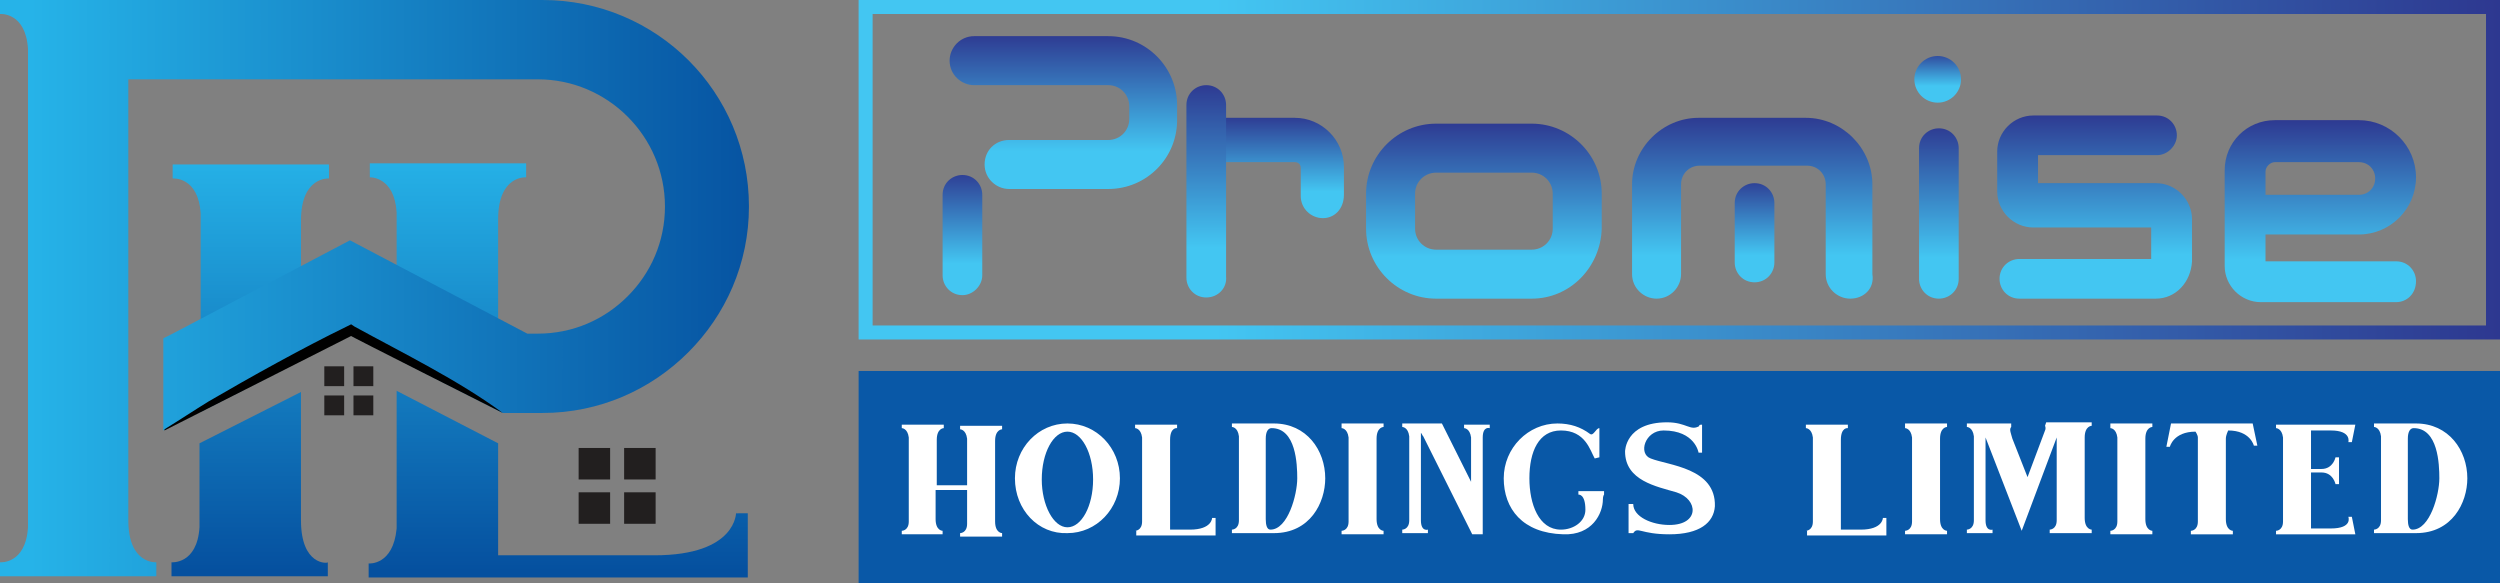 <?xml version="1.0" encoding="utf-8"?>
<!-- Generator: Adobe Illustrator 27.1.1, SVG Export Plug-In . SVG Version: 6.00 Build 0)  -->
<svg version="1.1" id="Layer_1" xmlns="http://www.w3.org/2000/svg" xmlns:xlink="http://www.w3.org/1999/xlink" x="0px" y="0px"
	 viewBox="0 0 214.3 50" style="enable-background:new 0 0 214.3 50;" xml:space="preserve">
<rect x="0" y="0" width="214.3" height="50" fill="#808080" stroke="none"/>
<style type="text/css">
	.st0{fill:#FFFFFF;}
	.st1{opacity:0.6;fill:#FFFFFF;}
	.st2{fill:#221F1F;}
	.st3{fill:url(#SVGID_1_);}
	.st4{fill:url(#SVGID_00000130637666974727670630000013143473426365598611_);}
	.st5{fill:url(#SVGID_00000165954110735009661710000005471431485244142508_);}
	.st6{fill:url(#SVGID_00000096017386629108468060000006728672357592564409_);}
	.st7{opacity:0.6;fill:url(#SVGID_00000142869077013379556020000012364356584800570247_);}
	.st8{opacity:0.6;fill:url(#SVGID_00000032620438664655996100000001518687563433229462_);}
	.st9{fill:#0958A7;}
	.st10{fill:url(#SVGID_00000145767583071143222020000016151611233398176167_);}
	.st11{fill:url(#SVGID_00000088835890423337020360000015826920299972418965_);}
	.st12{fill:url(#SVGID_00000111887671922845375270000005565664765358729902_);}
	.st13{fill:url(#SVGID_00000114037172792684687630000012753088584934438027_);}
	.st14{fill:url(#SVGID_00000172440135268985055570000008145315154205151922_);}
	.st15{fill:url(#SVGID_00000039125506838245966670000017190926629491511453_);}
	.st16{fill:url(#SVGID_00000147913218308803369120000003030543869489099680_);}
	.st17{fill:url(#SVGID_00000008130168664154101080000010995813877448926642_);}
	.st18{fill:url(#SVGID_00000131352266072438609620000017197450063930690997_);}
	.st19{fill:url(#SVGID_00000074427860886773020080000009245819336231006344_);}
	.st20{fill:url(#SVGID_00000141448412984202152640000012962154546583769756_);}
	.st21{fill:url(#SVGID_00000074436049396709352790000002848318747534557580_);}
	.st22{fill:url(#SVGID_00000110471344455693629740000001969156541079681707_);}
	.st23{fill:url(#SVGID_00000152248248024605884070000005942298099134367106_);}
	.st24{fill:url(#SVGID_00000071545537432504206670000001365031100996231568_);}
	.st25{fill:url(#SVGID_00000119086328273630542340000001145149626424812421_);}
	.st26{fill:url(#SVGID_00000133523718559905112290000012058295183601844158_);}
	.st27{opacity:0.6;fill:url(#SVGID_00000052810971643666041910000012465495809062472368_);}
	.st28{opacity:0.6;fill:url(#SVGID_00000060732311203278459510000015719747600256608912_);}
	.st29{fill:url(#SVGID_00000132796674046996671690000006637176797651929021_);}
	.st30{fill:url(#SVGID_00000078032398899419056860000011247812183542652842_);}
	.st31{fill:url(#SVGID_00000103960973412757443860000014718336479353952899_);}
	.st32{fill:url(#SVGID_00000049191569803285810650000006579681055568269981_);}
	.st33{fill:url(#SVGID_00000075140073316239700980000007078333549521431225_);}
	.st34{fill:url(#SVGID_00000122689483369754150710000003933579159411026349_);}
	.st35{fill:url(#SVGID_00000079455381172425538500000000412359114424545200_);}
	.st36{fill:url(#SVGID_00000012463557049145490550000003906486557122785458_);}
	.st37{fill:url(#SVGID_00000139996639005384382470000007535579725903823006_);}
	.st38{fill:url(#SVGID_00000127764087964531623560000014077703247548922777_);}
	.st39{fill:url(#SVGID_00000116207339642834401410000015634143033033356730_);}
	.st40{fill:url(#SVGID_00000029735405477808921500000015018329731249867392_);}
	.st41{fill:url(#SVGID_00000039831452468751804470000018220973207900292506_);}
	.st42{fill:url(#SVGID_00000056396884826062635380000011692638357902220444_);}
	.st43{fill:url(#SVGID_00000039846818016697516770000001689981850196146328_);}
	.st44{fill:url(#SVGID_00000107579997892883178990000002358684266143125902_);}
	.st45{fill:url(#SVGID_00000121260480895170291470000000393409489151178420_);}
	.st46{opacity:0.6;fill:url(#SVGID_00000060719314052958718540000005515840199985151112_);}
	.st47{opacity:0.6;fill:url(#SVGID_00000047754266285955032310000011368970116919493534_);}
	.st48{fill:url(#SVGID_00000096040776456447711310000003857735419584167325_);}
	.st49{fill:url(#SVGID_00000108289028657525443730000006065276110721762983_);}
	.st50{fill:url(#SVGID_00000142865608489346575450000001240440970221227653_);}
	.st51{fill:url(#SVGID_00000127745308612491749360000010712345754586115515_);}
	.st52{fill:url(#SVGID_00000036966262347590924450000002157383504295105721_);}
	.st53{opacity:0.6;fill:url(#SVGID_00000052825454204840480230000000428819239860503704_);}
	.st54{opacity:0.6;fill:url(#SVGID_00000039111018364706159260000007114757223943188920_);}
	.st55{fill:url(#SVGID_00000105403129044473041770000002419786993574630579_);}
	.st56{opacity:0.6;fill:url(#SVGID_00000005978955352838685700000013137171799502121114_);}
	.st57{opacity:0.6;fill:url(#SVGID_00000001626184835667474640000003923860689572551607_);}
	.st58{opacity:0.3;}
	.st59{fill:url(#SVGID_00000039134982564352100070000004229096345019657375_);}
	.st60{fill:url(#SVGID_00000091728909476492697140000001756584314893034422_);}
	.st61{fill:#2D358E;}
	.st62{fill:#43C6F2;}
</style>
<g>
	<g>
		<rect x="27.8" y="31.4" class="st2" width="1.7" height="1.7"/>
		<rect x="30.3" y="31.4" class="st2" width="1.7" height="1.7"/>
		<rect x="27.8" y="33.9" class="st2" width="1.7" height="1.7"/>
		<rect x="30.3" y="33.9" class="st2" width="1.7" height="1.7"/>
	</g>
	<g>
		<rect x="49.6" y="38.4" class="st2" width="2.7" height="2.7"/>
		<rect x="53.5" y="38.4" class="st2" width="2.7" height="2.7"/>
		<rect x="49.6" y="42.2" class="st2" width="2.7" height="2.7"/>
		<rect x="53.5" y="42.2" class="st2" width="2.7" height="2.7"/>
	</g>
	
		<linearGradient id="SVGID_1_" gradientUnits="userSpaceOnUse" x1="-6784.469" y1="1727.08" x2="-6784.469" y2="1538.853" gradientTransform="matrix(0.191 0 0 0.191 1319.842 -280.903)">
		<stop  offset="0" style="stop-color:#05509F"/>
		<stop  offset="1" style="stop-color:#26B3E8"/>
	</linearGradient>
	<path class="st3" d="M25.8,44.6v-11L17.1,38v7.2c-0.2,3.2-2.4,3-2.4,3v1.2h13.4v-1.2C28.1,48.3,25.8,48.5,25.8,44.6z"/>
	
		<linearGradient id="SVGID_00000012441964347738071760000009557641229468227732_" gradientUnits="userSpaceOnUse" x1="-6784.469" y1="1727.08" x2="-6784.469" y2="1538.853" gradientTransform="matrix(0.191 0 0 0.191 1319.842 -280.903)">
		<stop  offset="0" style="stop-color:#05509F"/>
		<stop  offset="1" style="stop-color:#26B3E8"/>
	</linearGradient>
	<path style="fill:url(#SVGID_00000012441964347738071760000009557641229468227732_);" d="M14.8,14.1v1.2c0,0,2.2-0.2,2.4,3v17
		l8.6-4.4v-12c0-3.8,2.4-3.6,2.4-3.6v-1.2H14.8z"/>
	
		<linearGradient id="SVGID_00000101811628817559261920000017079211151345815183_" gradientUnits="userSpaceOnUse" x1="-6646.15" y1="1727.08" x2="-6646.15" y2="1538.853" gradientTransform="matrix(0.191 0 0 0.191 1319.842 -280.903)">
		<stop  offset="0" style="stop-color:#05509F"/>
		<stop  offset="1" style="stop-color:#26B3E8"/>
	</linearGradient>
	<path style="fill:url(#SVGID_00000101811628817559261920000017079211151345815183_);" d="M63.1,43.9c0,0,0.1,3.7-7,3.7H42.7l0-9.6
		L34,33.5v11.8c-0.3,3.2-2.4,3-2.4,3v1.2h32.5v-5.5H63.1z"/>
	
		<linearGradient id="SVGID_00000031203616651696910570000005168181296168123779_" gradientUnits="userSpaceOnUse" x1="-6696.098" y1="1727.08" x2="-6696.098" y2="1538.853" gradientTransform="matrix(0.191 0 0 0.191 1319.842 -280.903)">
		<stop  offset="0" style="stop-color:#05509F"/>
		<stop  offset="1" style="stop-color:#26B3E8"/>
	</linearGradient>
	<path style="fill:url(#SVGID_00000031203616651696910570000005168181296168123779_);" d="M34,18.2v12.5l8.7,4.4l0-16.3
		c0-3.8,2.4-3.6,2.4-3.6v-1.2H31.7v1.2C31.7,15.2,33.8,15.1,34,18.2z"/>
	
		<radialGradient id="SVGID_00000000188790502313740880000012560423152498309262_" cx="-6695.034" cy="1598.73" r="27.666" gradientTransform="matrix(0.168 9.083909e-02 -9.800865e-03 1.817379e-02 1181.974 604.172)" gradientUnits="userSpaceOnUse">
		<stop  offset="0" style="stop-color:#707274"/>
		<stop  offset="1" style="stop-color:#FFFFFF;stop-opacity:0"/>
	</radialGradient>
	<path style="opacity:0.6;fill:url(#SVGID_00000000188790502313740880000012560423152498309262_);" d="M34,22.6
		c0.8,0.2,1.6,0.4,2.4,0.8c0.4,0.1,0.7,0.3,1.1,0.5c0.4,0.2,0.7,0.4,1.1,0.5c0.4,0.2,0.7,0.4,1.1,0.6c0.3,0.2,0.7,0.4,1,0.7
		c0.7,0.5,1.3,0.9,2,1.5l0,0.1L38.3,25L34,22.6L34,22.6z"/>
	
		<radialGradient id="SVGID_00000078734470048800309610000013712819046916220054_" cx="5541.936" cy="1599.346" r="27.666" gradientTransform="matrix(-0.168 9.083909e-02 9.800865e-03 1.817379e-02 939.09 -507.317)" gradientUnits="userSpaceOnUse">
		<stop  offset="0" style="stop-color:#707274"/>
		<stop  offset="1" style="stop-color:#FFFFFF;stop-opacity:0"/>
	</radialGradient>
	<path style="opacity:0.6;fill:url(#SVGID_00000078734470048800309610000013712819046916220054_);" d="M25.8,22.8
		c-0.8,0.2-1.6,0.4-2.4,0.8c-0.4,0.1-0.7,0.3-1.1,0.5c-0.4,0.2-0.7,0.4-1.1,0.5c-0.4,0.2-0.7,0.4-1.1,0.6c-0.3,0.2-0.7,0.4-1,0.7
		c-0.7,0.5-1.3,0.9-2,1.5l0,0.1l4.3-2.2L25.8,22.8L25.8,22.8z"/>
	<g>
		
			<rect x="135.4" y="-28.9" transform="matrix(-1.836970e-16 1 -1 -1.836970e-16 184.857 -103.062)" class="st9" width="17.1" height="139.5"/>
		<path class="st9" d="M214.3,50H73.6V31.8h140.7V50z M74.8,48.9h138.4V32.9H74.8V48.9z"/>
	</g>
	<g>
		
			<linearGradient id="SVGID_00000058579117643089584730000012839171473385715126_" gradientUnits="userSpaceOnUse" x1="-6511.983" y1="1543.842" x2="-5776.708" y2="1543.842" gradientTransform="matrix(0.191 0 0 0.191 1319.842 -280.903)">
			<stop  offset="0.2" style="stop-color:#43C6F2"/>
			<stop  offset="1" style="stop-color:#2D358E"/>
		</linearGradient>
		<path style="fill:url(#SVGID_00000058579117643089584730000012839171473385715126_);" d="M214.3,29.1H73.6V0h140.7V29.1z
			 M74.8,27.9h138.3V1.2H74.8V27.9z"/>
	</g>
	
		<linearGradient id="SVGID_00000181791559652025781150000002717432183887103403_" gradientUnits="userSpaceOnUse" x1="-6896.578" y1="1596.935" x2="-6561.137" y2="1596.935" gradientTransform="matrix(0.191 0 0 0.191 1319.842 -280.903)">
		<stop  offset="0" style="stop-color:#26B3E8"/>
		<stop  offset="1" style="stop-color:#05509F"/>
	</linearGradient>
	<path style="fill:url(#SVGID_00000181791559652025781150000002717432183887103403_);" d="M64.2,17.7c0,4.9-2,9.3-5.2,12.5
		c-3.2,3.2-7.6,5.2-12.5,5.2h-3.4L30,28.7l-16,8.2v-7.9l0.8-0.4l15.2-8l15.2,8h0.9c3,0,5.7-1.2,7.7-3.2c2-2,3.2-4.7,3.2-7.7
		c0-6-4.9-10.9-10.9-10.9H11v37.8c0,3.8,2.4,3.6,2.4,3.6v1.2H0v-1.2c0,0,2.2,0.2,2.4-3V4.2C2.2,1,0,1.2,0,1.2V0h46.5
		C56.3,0,64.2,7.9,64.2,17.7z"/>
	<g>
		<path d="M43.1,35.4c0,0-13.3-6.7-13-6.6c0,0-16,8.1-16,8.1l0-0.1c1.3-0.8,2.5-1.6,3.8-2.4c3.6-2.1,8.1-4.6,11.8-6.4
			c0,0,0.4-0.2,0.4-0.2l0.3,0.2C34.6,30.3,39.3,32.6,43.1,35.4L43.1,35.4z"/>
	</g>
	<g>
		<g>
			<path class="st0" d="M80.9,45.8h-3.6v-0.3c0,0,0.6,0,0.6-0.8v-7.2c-0.1-0.8-0.6-0.8-0.6-0.8v-0.3h3.6v0.3c0,0-0.6,0-0.6,1v3.9
				l0,0h2.6v-4c-0.1-0.8-0.6-0.8-0.6-0.8v-0.3h3.6v0.3c0,0-0.6,0-0.6,1v6.9c0,1,0.6,1,0.6,1v0.3h-3.6v-0.3c0,0,0.6,0,0.6-0.8V42
				h-2.7v2.5c0,1,0.6,1,0.6,1V45.8z"/>
			<path class="st0" d="M91.5,36.3c2.5,0,4.5,2.1,4.5,4.7c0,2.6-2,4.7-4.5,4.7C89,45.8,87,43.7,87,41C87,38.4,89,36.3,91.5,36.3z
				 M91.5,37c-1.2,0-2.2,1.8-2.2,4.1c0,2.2,1,4.1,2.2,4.1c1.2,0,2.2-1.8,2.2-4.1C93.7,38.8,92.7,37,91.5,37z"/>
			<path class="st0" d="M97.3,45.5c0,0,0.6,0,0.6-0.8v-7.2c-0.1-0.8-0.6-0.8-0.6-0.8v-0.3h3.6v0.3c0,0-0.6-0.1-0.6,1l0,7.7h1.7
				c1.9,0,1.9-1,1.9-1h0.3v1.5h-6.8V45.5z"/>
			<path class="st0" d="M105.6,36.3c0,0,3.3,0,3.6,0c2.8,0,4.4,2.3,4.4,4.7c0,2.1-1.3,4.7-4.4,4.7h-3.6v-0.3c0,0,0.6,0,0.6-0.8v-7.2
				c-0.1-0.8-0.6-0.8-0.6-0.8V36.3z M109,36.7c-0.3,0-0.5,0.3-0.5,0.9v6.9c0,0.5,0.1,0.9,0.4,0.9c1.5,0,2.3-3,2.3-4.4
				C111.2,39.8,111.1,36.7,109,36.7z"/>
			<path class="st0" d="M115,36.3h3.6v0.3c0,0-0.6,0-0.6,1v6.9c0,1,0.6,1,0.6,1v0.3H115v-0.3c0,0,0.6,0,0.6-0.8v-7.2
				c-0.1-0.8-0.6-0.8-0.6-0.8V36.3z"/>
			<path class="st0" d="M126.1,41.3v-3.8c-0.1-0.8-0.6-0.8-0.6-0.8v-0.3h2.2v0.3c0,0-0.6-0.2-0.6,0.8l0,8.3h-0.9l-4.2-8.4
				c-0.1-0.1-0.1-0.2-0.2-0.3c0,0.1,0,0.2,0,0.3v7.2c0,1,0.6,0.8,0.6,0.8v0.3h-2.2v-0.3c0,0,0.6,0,0.6-0.8v-7.2
				c-0.1-0.8-0.6-0.8-0.6-0.8v-0.3h3.4L126.1,41.3z"/>
			<path class="st0" d="M137.4,42.8c0,1.2-0.9,3.1-3.4,3c-3.5-0.1-5.1-2.2-5.1-4.8c0-2.6,2.1-4.7,4.6-4.7c1.1,0,2,0.3,2.8,0.9
				c0.3,0.2,0.5-0.5,0.8-0.5v2.5l-0.4,0.1c-0.4-0.7-0.8-2.4-2.9-2.4c-1.9,0-2.7,1.8-2.7,4.1c0,2.2,0.8,4.4,2.7,4.4
				c1.1,0,2.1-0.7,2.1-1.7c0-1.4-0.6-1.3-0.6-1.3v-0.3h2.2v0.3C137.5,42.4,137.4,42.5,137.4,42.8z"/>
			<path class="st0" d="M145.9,36.4c0,0.4,0,2.4,0,2.4l-0.3,0c0,0-0.3-1.9-3-1.9c-1.6,0-2.2,2-1.1,2.4c1.5,0.6,5.6,0.8,5.5,4.1
				c-0.1,1.4-1.3,2.4-3.9,2.4c-2.5,0-2.7-0.7-3.1-0.1c0,0-0.3,0-0.4,0v-2.5h0.4c0,1.1,1.6,1.8,3.1,1.8c2.6,0,2.5-2.2,0.6-2.8
				c-1.7-0.5-4.4-1-4.4-3.5c0,0,0-2.5,3.6-2.5c1.7,0,2,0.8,2.8,0.3C145.6,36.5,145.6,36.4,145.9,36.4z"/>
			<path class="st0" d="M154.8,45.5c0,0,0.6,0,0.6-0.8v-7.2c-0.1-0.8-0.6-0.8-0.6-0.8v-0.3h3.6v0.3c0,0-0.6-0.1-0.6,1l0,7.7h1.7
				c1.9,0,1.9-1,1.9-1h0.3v1.5h-6.8V45.5z"/>
			<path class="st0" d="M163.3,36.3h3.6v0.3c0,0-0.6,0-0.6,1v6.9c0,1,0.6,1,0.6,1v0.3h-3.6v-0.3c0,0,0.6,0,0.6-0.8v-7.2
				c-0.1-0.8-0.6-0.8-0.6-0.8V36.3z"/>
			<path class="st0" d="M172.4,36.3l0,0.3c-0.2,0.2,0,0.6,0.1,1l1.3,3.3l1.5-4c0.1-0.2,0-0.4,0-0.4l0.1-0.3h3.9v0.3c0,0-0.6,0-0.6,1
				v6.9c0,1,0.6,1,0.6,1v0.3h-3.6v-0.3c0,0,0.6,0,0.6-0.8v-7.1l-2.7,7.2l-0.3,0.8l-3.1-8v7.1c0,1,0.6,0.8,0.6,0.8v0.3h-2.2v-0.3
				c0,0,0.6,0,0.6-0.8v-7.2c-0.1-0.8-0.6-0.8-0.6-0.8v-0.3H172.4z"/>
			<path class="st0" d="M180.9,36.3h3.6v0.3c0,0-0.6,0-0.6,1v6.9c0,1,0.6,1,0.6,1v0.3h-3.6v-0.3c0,0,0.6,0,0.6-0.8v-7.2
				c-0.1-0.8-0.6-0.8-0.6-0.8V36.3z"/>
			<path class="st0" d="M186.1,36.3h7l0.4,1.9h-0.3c0,0-0.3-1.3-2.2-1.3c0,0-0.2,0.4-0.2,0.7v6.9c0,1,0.6,1,0.6,1v0.3h-3.6v-0.3
				c0,0,0.6,0,0.6-0.8v-7.2c0-0.2-0.2-0.5-0.2-0.5c-1.9,0-2.2,1.3-2.2,1.3h-0.3L186.1,36.3z"/>
			<path class="st0" d="M200.5,41.5h-0.3c0,0-0.2-1-1.2-1h-0.9v4.8h1.7c1.9,0,1.5-1,1.5-1h0.3l0.3,1.5h-6.8v-0.3c0,0,0.6,0,0.6-0.8
				v-7.2c-0.1-0.8-0.6-0.8-0.6-0.8v-0.3h6.8l-0.3,1.5h-0.3c0,0,0.3-1-1.5-1h-1.7v3.3h0.9c1,0,1.2-1,1.2-1h0.3V41.5z"/>
			<path class="st0" d="M203.5,36.3c0,0,3.3,0,3.6,0c2.8,0,4.4,2.3,4.4,4.7c0,2.1-1.3,4.7-4.4,4.7h-3.6v-0.3c0,0,0.6,0,0.6-0.8v-7.2
				c-0.1-0.8-0.6-0.8-0.6-0.8V36.3z M206.9,36.7c-0.3,0-0.5,0.3-0.5,0.9v6.9c0,0.5,0.1,0.9,0.4,0.9c1.5,0,2.3-3,2.3-4.4
				C209.1,39.8,209,36.7,206.9,36.7z"/>
		</g>
	</g>
	<g>
		<g>
			
				<linearGradient id="SVGID_00000032648198798518924010000003277707650686811039_" gradientUnits="userSpaceOnUse" x1="-6420.053" y1="1552.245" x2="-6420.053" y2="1484.324" gradientTransform="matrix(0.191 0 0 0.191 1319.842 -280.903)">
				<stop  offset="0.2" style="stop-color:#43C6F2"/>
				<stop  offset="1" style="stop-color:#2D358E"/>
			</linearGradient>
			<path style="fill:url(#SVGID_00000032648198798518924010000003277707650686811039_);" d="M95,16.2h-8.5c-1.1,0-2.1-0.9-2.1-2.1
				s0.9-2.1,2.1-2.1H95c1,0,1.8-0.8,1.8-1.8V9.1c0-1-0.8-1.8-1.8-1.8H83.5c-1.1,0-2.1-0.9-2.1-2.1c0-1.1,0.9-2.1,2.1-2.1H95
				c3.3,0,5.9,2.7,5.9,5.9v1.1C101,13.5,98.3,16.2,95,16.2z"/>
		</g>
		<g>
			
				<linearGradient id="SVGID_00000139980106013647285420000003463533256922570899_" gradientUnits="userSpaceOnUse" x1="-6231.899" y1="1601.626" x2="-6231.899" y2="1523.466" gradientTransform="matrix(0.191 0 0 0.191 1319.842 -280.903)">
				<stop  offset="0.2" style="stop-color:#43C6F2"/>
				<stop  offset="1" style="stop-color:#2D358E"/>
			</linearGradient>
			<path style="fill:url(#SVGID_00000139980106013647285420000003463533256922570899_);" d="M131.3,25.6h-8.2c-3.3,0-6-2.7-6-6v-3
				c0-3.3,2.7-6,6-6h8.2c3.3,0,6,2.7,6,6v3C137.2,22.9,134.6,25.6,131.3,25.6z M123.1,14.8c-1,0-1.8,0.8-1.8,1.8v3
				c0,1,0.8,1.8,1.8,1.8h8.2c1,0,1.8-0.8,1.8-1.8v-3c0-1-0.8-1.8-1.8-1.8H123.1z"/>
		</g>
		<g>
			
				<linearGradient id="SVGID_00000125603012323595034470000018197285268714796678_" gradientUnits="userSpaceOnUse" x1="-6110.664" y1="1601.626" x2="-6110.664" y2="1520.908" gradientTransform="matrix(0.191 0 0 0.191 1319.842 -280.903)">
				<stop  offset="0.2" style="stop-color:#43C6F2"/>
				<stop  offset="1" style="stop-color:#2D358E"/>
			</linearGradient>
			<path style="fill:url(#SVGID_00000125603012323595034470000018197285268714796678_);" d="M158.6,25.6c-1.1,0-2.1-0.9-2.1-2.1
				v-7.7c0-0.9-0.7-1.6-1.6-1.6h-9.2c-0.9,0-1.6,0.7-1.6,1.6v7.7c0,1.1-0.9,2.1-2.1,2.1c-1.1,0-2.1-0.9-2.1-2.1v-7.7
				c0-3.1,2.6-5.7,5.7-5.7h9.2c3.1,0,5.7,2.6,5.7,5.7v7.7C160.7,24.7,159.8,25.6,158.6,25.6z"/>
		</g>
		<g>
			
				<linearGradient id="SVGID_00000132779967483454946210000005114562607454202243_" gradientUnits="userSpaceOnUse" x1="-6110.664" y1="1594.252" x2="-6110.664" y2="1549.519" gradientTransform="matrix(0.191 0 0 0.191 1319.842 -280.903)">
				<stop  offset="0.2" style="stop-color:#43C6F2"/>
				<stop  offset="1" style="stop-color:#2D358E"/>
			</linearGradient>
			<path style="fill:url(#SVGID_00000132779967483454946210000005114562607454202243_);" d="M150.4,24.2c-1,0-1.7-0.8-1.7-1.7v-5.1
				c0-1,0.8-1.7,1.7-1.7c1,0,1.7,0.8,1.7,1.7v5.1C152.1,23.4,151.4,24.2,150.4,24.2z"/>
		</g>
		<g>
			
				<linearGradient id="SVGID_00000016036773535456072690000011490286034475509923_" gradientUnits="userSpaceOnUse" x1="-6327.101" y1="1565.581" x2="-6327.101" y2="1521.535" gradientTransform="matrix(0.191 0 0 0.191 1319.842 -280.903)">
				<stop  offset="0.2" style="stop-color:#43C6F2"/>
				<stop  offset="1" style="stop-color:#2D358E"/>
			</linearGradient>
			<path style="fill:url(#SVGID_00000016036773535456072690000011490286034475509923_);" d="M113.4,18.7c-1,0-1.9-0.8-1.9-1.9v-2.4
				c0-0.3-0.2-0.5-0.5-0.5h-6.4c-1,0-1.9-0.8-1.9-1.9s0.8-1.9,1.9-1.9h6.4c2.3,0,4.2,1.9,4.2,4.2v2.4
				C115.2,17.9,114.4,18.7,113.4,18.7z"/>
		</g>
		<g>
			
				<linearGradient id="SVGID_00000000929531511182472900000013144214343723720101_" gradientUnits="userSpaceOnUse" x1="-6465.65" y1="1599.918" x2="-6465.65" y2="1545.799" gradientTransform="matrix(0.191 0 0 0.191 1319.842 -280.903)">
				<stop  offset="0.2" style="stop-color:#43C6F2"/>
				<stop  offset="1" style="stop-color:#2D358E"/>
			</linearGradient>
			<path style="fill:url(#SVGID_00000000929531511182472900000013144214343723720101_);" d="M82.5,25.3c-1,0-1.7-0.8-1.7-1.7v-6.9
				c0-1,0.8-1.7,1.7-1.7c1,0,1.7,0.8,1.7,1.7v6.9C84.2,24.5,83.4,25.3,82.5,25.3z"/>
		</g>
		<g>
			
				<linearGradient id="SVGID_00000034051451798953805250000006073102061720428468_" gradientUnits="userSpaceOnUse" x1="-6356.14" y1="1600.902" x2="-6356.14" y2="1505.865" gradientTransform="matrix(0.191 0 0 0.191 1319.842 -280.903)">
				<stop  offset="0.2" style="stop-color:#43C6F2"/>
				<stop  offset="1" style="stop-color:#2D358E"/>
			</linearGradient>
			<path style="fill:url(#SVGID_00000034051451798953805250000006073102061720428468_);" d="M103.4,25.5c-1,0-1.7-0.8-1.7-1.7V9
				c0-1,0.8-1.7,1.7-1.7c1,0,1.7,0.8,1.7,1.7v14.7C105.2,24.7,104.4,25.5,103.4,25.5z"/>
		</g>
		<g>
			
				<linearGradient id="SVGID_00000081646776898232368130000011683442205231634056_" gradientUnits="userSpaceOnUse" x1="-6028.325" y1="1601.762" x2="-6028.325" y2="1524.84" gradientTransform="matrix(0.191 0 0 0.191 1319.842 -280.903)">
				<stop  offset="0.2" style="stop-color:#43C6F2"/>
				<stop  offset="1" style="stop-color:#2D358E"/>
			</linearGradient>
			<path style="fill:url(#SVGID_00000081646776898232368130000011683442205231634056_);" d="M166.2,25.6c-1,0-1.7-0.8-1.7-1.7V12.7
				c0-1,0.8-1.7,1.7-1.7c1,0,1.7,0.8,1.7,1.7v11.2C167.9,24.9,167.1,25.6,166.2,25.6z"/>
		</g>
		
			<linearGradient id="SVGID_00000158003409923564067780000011901971273484043701_" gradientUnits="userSpaceOnUse" x1="-6028.607" y1="1513.372" x2="-6028.607" y2="1492.985" gradientTransform="matrix(0.191 0 0 0.191 1319.842 -280.903)">
			<stop  offset="0.2" style="stop-color:#43C6F2"/>
			<stop  offset="1" style="stop-color:#2D358E"/>
		</linearGradient>
		<circle style="fill:url(#SVGID_00000158003409923564067780000011901971273484043701_);" cx="166.1" cy="6.8" r="2"/>
		<g>
			
				<linearGradient id="SVGID_00000092416283972177646560000013037640695760977802_" gradientUnits="userSpaceOnUse" x1="-5958.427" y1="1601.451" x2="-5958.427" y2="1519.786" gradientTransform="matrix(0.191 0 0 0.191 1319.842 -280.903)">
				<stop  offset="0.2" style="stop-color:#43C6F2"/>
				<stop  offset="1" style="stop-color:#2D358E"/>
			</linearGradient>
			<path style="fill:url(#SVGID_00000092416283972177646560000013037640695760977802_);" d="M184.8,25.6h-11.7c-1,0-1.7-0.8-1.7-1.7
				c0-1,0.8-1.7,1.7-1.7h11.3v-2.7h-10.1c-1.7,0-3.1-1.4-3.1-3.1V13c0-1.7,1.4-3.1,3.1-3.1h10.6c1,0,1.7,0.8,1.7,1.7
				s-0.8,1.7-1.7,1.7h-10.2v2.4h10.1c1.7,0,3.1,1.4,3.1,3.1v3.6C187.8,24.2,186.5,25.6,184.8,25.6z"/>
		</g>
		<g>
			
				<linearGradient id="SVGID_00000070809283682143202570000003644666173428584067_" gradientUnits="userSpaceOnUse" x1="-5857.239" y1="1603.359" x2="-5857.239" y2="1522.381" gradientTransform="matrix(0.191 0 0 0.191 1319.842 -280.903)">
				<stop  offset="0.2" style="stop-color:#43C6F2"/>
				<stop  offset="1" style="stop-color:#2D358E"/>
			</linearGradient>
			<path style="fill:url(#SVGID_00000070809283682143202570000003644666173428584067_);" d="M205.4,25.9h-11.6
				c-1.7,0-3.1-1.4-3.1-3.1v-8.2c0-2.4,1.9-4.3,4.3-4.3h7.2c2.7,0,4.9,2.2,4.9,4.9s-2.2,4.9-4.9,4.9h-8v2.3h11.2
				c1,0,1.7,0.8,1.7,1.7C207.1,25.2,206.3,25.9,205.4,25.9z M194.2,16.7h8c0.8,0,1.4-0.6,1.4-1.4c0-0.8-0.6-1.4-1.4-1.4H195
				c-0.4,0-0.8,0.4-0.8,0.8V16.7z"/>
		</g>
	</g>
</g>
</svg>
